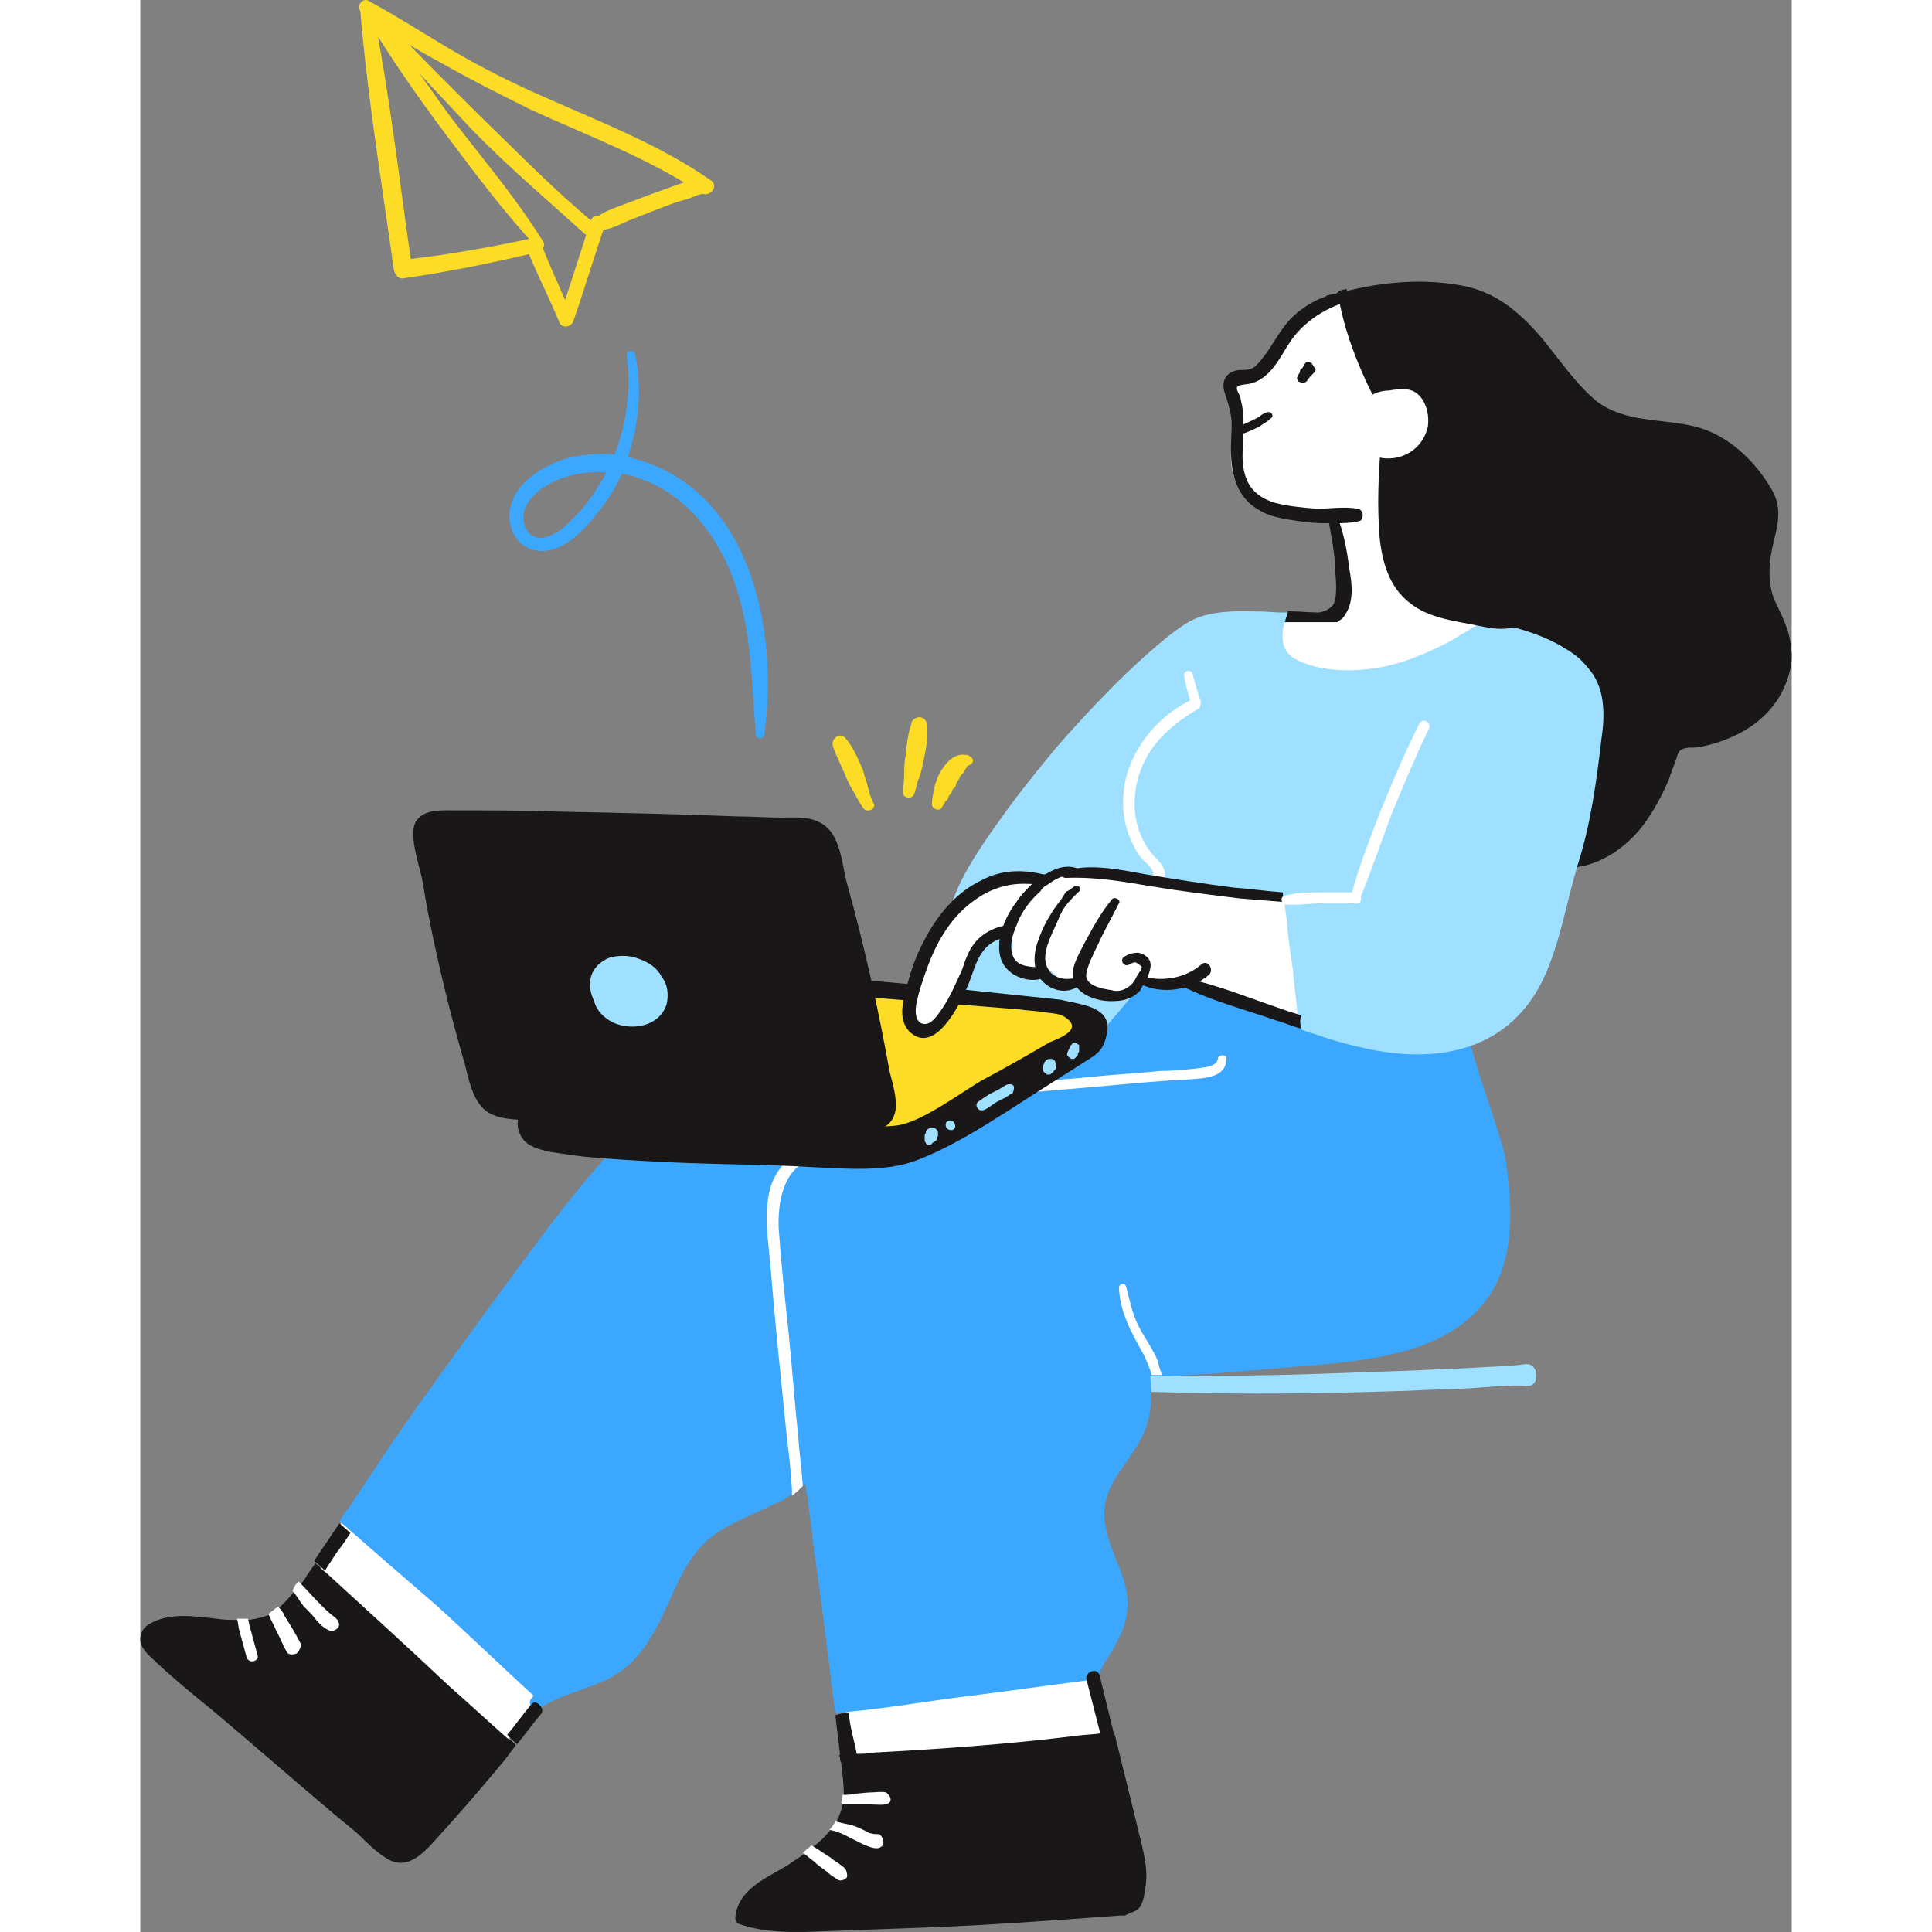 <svg preserveAspectRatio="xMidYMid meet" data-bbox="31.585 19.934 136.877 160.133" viewBox="31.585 19.934 136.877 160.133" height="200" width="200" xmlns="http://www.w3.org/2000/svg" data-type="color" role="presentation" aria-hidden="true">
    <rect x="31.585" y="19.934" width="136.877" height="160.133" fill="#808080" stroke="none"/>
    <g>
        <path fill="#FFFFFF" d="m89.8 160.3 1.1 6 20.9-1.7-1.8-7.8-20.2 3.5z" data-color="1"></path>
        <path fill="#FFFFFF" d="m53 149.3-4.3-4.1-2.5 5.4 15.2 14.3 5.1-5.8-13.5-9.8z" data-color="1"></path>
        <path d="M167.7 77.2c-1.3 2.6-3.9 4-6.6 4.6-.4.1-.8.1-1.2.1-.5.1-.7.1-.9.6-.2.7-.5 1.3-.7 2-.6 1.4-1.3 2.7-2.2 3.9-1.7 2.2-4.6 4-7.5 3.3-.2 0-.3-.1-.4-.3-1.3-.3-2.4-1.2-3.4-2-1.6-1.1-2.9-2.5-3.6-4.3-1.4-3.7-1.1-7.6-1.4-11.4-.1-1.9-.7-3.7-1.8-5.3-1-1.5-2.1-2.9-3.2-4.4-2.2-3-4.3-6.3-5.8-9.8-1.3-3.2-1.3-6.7.9-9.4v-.3c0-.1.1-.1.2-.1.2-.1.4-.1.5-.1.3-.1.5-.1.8-.2 3.1-.8 6.5-1.1 9.7-.5 2.8.5 4.8 2.2 6.6 4.3 1.5 1.8 2.8 3.8 4.6 5.3 2.4 1.8 5.4 1.4 8.2 2.1 2.7.7 4.9 2.8 6.3 5.2.8 1.4.6 2.6.2 4.2-.4 1.6-.6 3.3 0 4.9.6 1.3 1.3 2.5 1.4 4 .2 1.1-.1 2.4-.7 3.6z" fill="#191717" data-color="2"></path>
        <path d="M144.7 70.8c-.1 1-.8 1.7-1.6 2.3-.9.7-1.9 1.4-3 2-2.1 1.2-4.3 1.7-6.7 1.7-2.3-.1-4.5-.7-6.6-1.7-.9-.4-2-.9-2.3-1.9-.4-.9.3-1.7 1.1-2 1.8-.7 4.8.5 5.5-2 .3-1.2 0-2.6-.1-3.8l-.3-2.7c-2.6.1-5.4.3-7.4-1.6-1.1-1-1.4-2.4-1.3-3.9.1-.9.3-1.7.2-2.6 0-.9-.1-1.7-.3-2.6-.1-.3.1-.7.5-.7 2.1 0 3.2-2.1 4.3-3.5 1.1-1.4 2.5-2.5 4.3-2.9.4-.1.6.3.4.6.5 2.3 1.3 4.6 2.3 6.7.3.3.6.7.9 1 .8.9 1.5 2 2.4 2.8.8.7 2.1.9 2.7 1.9.5.9.5 2.1.5 3.1.1 1.2.1 2.5.5 3.6.4 1.2 1.3 2.2 2.1 3.2.4.5.9 1.1 1.3 1.6.5.5.7.8.6 1.4z" fill="#FFFFFF" data-color="1"></path>
        <path d="M132.5 62.1c-1.1-.2-2.3 0-3.4 0-1.2-.1-2.4-.2-3.5-.5-1-.3-1.9-.9-2.3-1.9-.4-.9-.4-2-.3-3 0-1.1.1-2.1-.1-3.2-.1-.3-.1-.6-.2-.8-.1-.2-.3-.5-.2-.7.1-.2.9-.2 1.2-.3 1.7-.5 2.4-2.3 3.3-3.6 1.3-1.8 3.4-3 5.6-3.4.4-.1.4-.6 0-.6-2.2-.1-4.3.8-5.8 2.4-.7.8-1.2 1.7-1.8 2.6-.3.4-.6.8-.9 1.1-.4.4-.8.4-1.4.4-1.1.1-1.6.9-1.2 2 .2.6.4 1.2.5 1.9.1.7 0 1.3 0 2-.1 2.2.2 4.5 2.3 5.7 1.1.7 2.6.8 3.8 1 .8.1 1.6.1 2.3.1.8 0 1.6 0 2.3-.2.3-.2.3-.9-.2-1z" fill="#191717" data-color="2"></path>
        <path d="M128.7 50.1c0-.1-.1-.1-.1-.1-.2-.1-.4-.1-.5.1-.1.1-.1.2-.1.2-.1.1-.1.2-.2.2-.1.1-.1.2-.1.3-.1.1-.1.2-.2.3 0 .1-.1.2 0 .3 0 .1.1.2.2.2.2.1.4.1.6-.1 0-.1.1-.1.1-.2.1 0 .1-.1.1-.1l.2-.2.2-.2c.1-.1.1-.2.1-.3-.2-.2-.2-.3-.3-.4z" fill="#191717" data-color="2"></path>
        <path d="M125 54.1c-.3.1-.5.2-.7.4l-.6.3c-.4.2-.9.4-1.4.6-.2.1-.3.2-.2.4.1.2.2.3.4.2.5-.1 1-.3 1.4-.5.2-.1.5-.2.7-.4.2-.1.5-.3.7-.5.3-.2 0-.6-.3-.5z" fill="#191717" data-color="2"></path>
        <path d="M131.5 70.8c-.1.2-.2.3-.3.4-.1.1-.3.2-.4.3h-4.4l.3-.9c.9 0 1.8.1 2.6.1.5-.1.9-.3 1.2-.7.2-.5.2-1 .2-1.5 0-.6-.1-1.3-.1-1.9-.1-1.4-.4-2.7-.6-4-.1-.4.6-.5.7-.1.6 1.4.9 3 1.1 4.6.2 1.1.4 2.6-.3 3.7z" fill="#191717" data-color="2"></path>
        <path d="M68.9 38.3c-.7 2.2-1.4 4.3-2.1 6.5-.7-1.6-1.4-3.1-2-4.7-.1-.3-.4-.5-.8-.4-3.3.7-6.6 1.3-10 1.7-1-7-1.8-14-3.2-21-.1-.6-1.1-.4-1 .2.6 7.3 1.8 14.5 2.8 21.7.1.4.4.8.8.7 3.5-.5 7-1.2 10.4-2 .8 1.9 1.7 3.7 2.5 5.6.2.6 1 .5 1.2-.1.9-2.6 1.7-5.3 2.6-7.9.3-.7-1-1.2-1.2-.3z" fill="#FCDC24" data-color="3"></path>
        <path d="M78.8 34.9c-.4-.3-.8-.2-1.2-.1-.4.1-.8.2-1.1.3-.8.3-1.7.6-2.5.9l-2.4.9c-.8.3-1.7.6-2.4 1.2-.4.4 0 .9.5.9.8 0 1.7-.5 2.4-.8.8-.3 1.5-.6 2.3-.9.8-.3 1.5-.6 2.3-.8.4-.1.8-.3 1.1-.4.4-.1.9-.2 1.1-.7.1 0 0-.3-.1-.5z" fill="#FCDC24" data-color="3"></path>
        <path d="M78.9 34.9c-4.3-3-9.3-4.9-14-7-2.5-1.1-4.9-2.3-7.3-3.7-2.4-1.4-4.7-2.9-7.1-4.2-.5-.3-1.1.5-.6.9 2.1 1.7 4.5 3.1 6.9 4.4 2.3 1.3 4.7 2.5 7.1 3.7 4.8 2.2 9.7 4 14.1 6.9.7.5 1.6-.5.9-1z" fill="#FCDC24" data-color="3"></path>
        <path d="M69.3 38.5c-3.3-2.7-6.3-5.8-9.4-8.8-3-3-6.1-6-8.9-9.2-.4-.5-1.1.2-.8.7 2.1 3.5 4.4 6.8 6.8 10 2.4 3.2 4.8 6.4 7.5 9.3.3.3.7-.1.5-.5-2.1-3.4-4.7-6.5-7.1-9.6-1.1-1.4-2.1-2.9-3.2-4.4 1.4 1.5 2.9 3.1 4.3 4.6 3 3.1 6.2 5.8 9.4 8.7.7.6 1.5-.4.9-.8z" fill="#FCDC24" data-color="3"></path>
        <path d="M137.9 58.1c-1.3-.7-2.2-2-2.9-3.2-.8-1.3-1.5-2.6-2.1-4-.8-1.8-1.5-3.8-1.9-5.8 0-.1-.1-.2-.1-.3 0-.2-.1-.4-.1-.6.2-.2.5-.3.8-.3v.2c0 .2.1.4.1.6 0 .1 0 .1.1.2.5 1.8 1.1 3.6 1.8 5.4.6 1.4 1.3 2.7 2.1 4 .8 1.2 1.6 2.1 2.7 3.1.3.3 0 .9-.5.7z" fill="#191717" data-color="2"></path>
        <path d="M114.9 176.3c-.1.7-.2 1.7-.8 2-.2.1-.5.2-.7.3-.1 0-.1.1-.2.1h-.4c-5.4.4-10.8.8-16.2 1-2.7.1-5.4.2-8.2.3-2.4.1-4.9.2-7.2-.6-.2-.1-.3-.3-.3-.5.2-2.4 2.6-3.3 4.4-4.4.4-.3.9-.6 1.3-.9.2-.2.5-.4.7-.6.1 0 .1-.1.2-.1.5-.4.9-.8 1.3-1.3.2-.2.4-.5.5-.7.2-.4.4-.9.5-1.4v-.2c0-.2.1-.4.1-.6 0-.8-.1-1.6-.2-2.4 0-.1 0-.3-.1-.4 0-.1 0-.3-.1-.5.5 0 .9 0 1.4-.1.5 0 .9 0 1.4-.1 5.6-.3 11.3-.7 16.9-1.4.7-.1 1.4-.1 2-.2.4 0 .7-.1 1.1-.1l.3 1.2c.5 2 1 4.1 1.5 6.1.4 1.8 1.1 3.8.8 5.5z" fill="#191717" data-color="2"></path>
        <path d="m62.7 164.6-.9 1.2c-1.9 2.3-3.9 4.6-5.9 6.8-1.1 1.2-2.4 2.4-4 1.3-.8-.5-1.5-1.2-2.2-1.9-.8-.7-1.6-1.3-2.4-2-3.2-2.7-6.4-5.5-9.6-8.2-1.6-1.3-3.2-2.6-4.7-4-.5-.5-1.3-1.1-1.4-1.8-.1-.7.3-1.3 1-1.6 1.6-.8 3.5-.5 5.3-.3.6.1 1.2.1 1.8.1h.9c.6-.1 1.1-.2 1.6-.4.3-.1.6-.3.8-.5.5-.5.9-.9 1.3-1.4.2-.2.4-.5.6-.7.2-.2.4-.5.5-.7.2-.3.5-.7.7-1l.1.1c.3.2.5.5.8.7 3.4 3.1 6.8 6.2 10.2 9.4 1.6 1.4 3.2 2.9 4.8 4.3.2.1.5.3.7.6z" fill="#191717" data-color="2"></path>
        <path d="M149.7 80.6c-.4 1.1-.7 2.3-.9 3.5-.4 2.1-.8 4.3-1.5 6.4-.7 2.1-1.6 4.2-2.7 6.1-1 2-2.2 3.9-3.4 5.8-1.1 1.7-2 3.6-3.5 5-1.5 1.5-3.4 1.9-5.4 2.1-2.5.2-4.9.2-7.4.1-4.8-.2-9.7-.4-14.4-1.2-3.6-.7-7.7-1.7-10.2-4.6-2.9-3.2-2.4-7.6-.5-11.2 1-1.9 2.3-3.7 3.6-5.5 1.3-1.8 2.7-3.5 4.1-5.2 2.9-3.3 6-6.6 9.5-9.4.8-.6 1.6-1.2 2.6-1.5 1-.3 2.1-.4 3.1-.4 1.1 0 2.1 0 3.2.1h.8l-.3.9c-.3 1.2-.2 2.4 1 3 1.7.9 4 1 5.9.8 2-.2 4-.9 5.8-1.8.7-.3 1.4-.7 2-1.1.6-.3 1.1-.7 1.7-1 .5 0 1 .1 1.5.2 1.8.3 3.7 1 5.1 1.8.3.2.3.7-.1.8.2.2.5.4.6.8.2.4.1.9.1 1.3 0 .5.2 1 .3 1.6.2.8-.2 1.7-.6 2.6z" fill="#9FDFFF" data-color="4"></path>
        <path d="M119.5 78.1c-.3-.8-.5-1.6-.7-2.3-.1-.4-.7-.3-.7.1.1.7.3 1.4.5 2.1-2.9 1.4-5.2 4.4-5.5 7.5-.2 1.6.1 3.2.9 4.7.2.4.4.7.7 1 .3.3.7.6.8 1 .2.5 0 1.3-.1 1.8-.1.6-.2 1.2-.2 1.8 0 .5.7.7.8.2.3-1 .4-2.1.5-3.2.1-.8-.2-1.2-.7-1.7-1.2-1.2-1.8-2.9-1.8-4.5 0-1.7.5-3.3 1.5-4.7 1-1.4 2.4-2.4 3.9-3.3 0-.1.1-.3.1-.5z" fill="#FFFFFF" data-color="1"></path>
        <path d="M146.4 133c-1.4.2-2.9.2-4.3.3-1.4.1-2.9.1-4.3.2l-8.4.3c-5.7.2-11.3.2-17 .1-3.2 0-6.5-.1-9.7 0-.4 0-.4.6 0 .6 5.6.6 11.3.8 17 .9 5.7.1 11.4 0 17.2-.2 1.6-.1 3.2-.1 4.9-.2 1.6-.1 3.2-.3 4.9-.2.9-.1.8-1.9-.3-1.8z" fill="#9FDFFF" data-color="4"></path>
        <path d="M144.3 125.6c-1.2 3.1-4 5.1-7.2 6.1-3.5 1.1-7.2 1.3-10.8 1.6-3.3.3-6.7.6-10 .7h-1c.2 1.9.1 3.8-1 5.6-1.1 1.9-3 3.7-2.8 6.1.1 2.3 1.7 4.4 1.9 6.7.1 1.2-.2 2.3-.7 3.3-.3.6-.7 1.3-1.1 1.9-.3.5-.5.9-.6 1.4 0 0 0 .1-.1.1-.2.2-.5.3-.7.1-3.3.4-6.6.9-9.9 1.3-3.3.4-6.6 1-9.9 1.3-.4.1-.8.1-1.2.1-.1-.5-.1-.9-.2-1.4-.5-4.1-1-8.2-1.6-12.3-.2-1.8-.4-3.5-.7-5.3l-.1.1c-.3.3-.6.5-.9.7-.5.4-1 .7-1.6.9-2.1 1.1-4.6 1.8-6.2 3.7-1.4 1.6-2.1 3.6-3 5.5-.9 1.8-1.9 3.6-3.7 4.8-2 1.3-4.5 1.6-6.5 2.9-.5.3-1.1-.3-.7-.8.1-.1.1-.2.2-.2-2.5-2.3-4.9-4.6-7.4-6.9-1.2-1.1-4.4-3.8-7.8-6.8-.3-.3-.6-.5-.9-.8.2-.3.4-.7.7-1l3.6-5.4c2.9-4.2 5.9-8.3 8.9-12.4 2.9-3.9 5.8-8 9.1-11.6 1.4-1.6 3-3.1 4.8-4.2 2-1.2 4.2-1.9 6.5-2.3 4.8-.9 9.8-1.3 14.7-1.7 0 0 .1-.1.2-.1 2.1-.1 4.2.3 6.3.6 1.1.1 2.1.3 3.2.3.5 0 1.1 0 1.6-.1.4 0 .7-.1 1.1-.1 1.8-1.8 3.6-3.8 5.2-5.8 1-1.2 1.9-2.5 2.7-3.8.3-.5.6-1.1 1.1-1.6.5-.5 1.1-.6 1.7-.5 3.4.2 6.9.4 10.3.7 1.8.1 3.5.3 5.3.4.9.1 1.8.1 2.7.2.7.1 1.5 0 2.2.3.6.3.9.8.9 1.4v2.6c.1.1.3.2.3.4 0 1.1.2 2.1.4 3.2l.3 1.2c.8 3 2 6 2.8 9 .5 3.3.8 6.8-.4 9.9z" fill="#3BA7FF" data-color="5"></path>
        <path d="M120.9 107.7c-.1.7-1.3.7-1.8.8-1 .1-2 .2-3 .2-1.9.2-3.9.3-5.8.5s-3.9.3-5.8.5-3.8.3-5.6.8c-.4.1-.2.7.1.6 4.3-.5 8.6-.8 13-1.2 2.2-.2 4.3-.4 6.5-.5 1.2-.1 3.1-.1 3.1-1.7.1-.4-.7-.4-.7 0z" fill="#FFFFFF" data-color="1"></path>
        <path d="M87.6 115.9c-2.7.6-3.2 3.6-3.1 5.9.2 2.8.5 5.6.8 8.4.3 2.9.5 5.8.8 8.6.1 1.4.3 2.8.4 4.3-.3.3-.6.6-.9.8v-.5c-.1-1.4-.2-2.7-.4-4.1-.5-4.9-1-9.7-1.4-14.6-.2-2.2-.6-4.5.1-6.6.6-1.6 1.9-2.9 3.6-2.9.4 0 .5.6.1.7z" fill="#FFFFFF" data-color="1"></path>
        <path d="m141.6 106.9-.3-1.2.3.9c.1.1.1.2 0 .3z" fill="#3BA7FF" data-color="5"></path>
        <path d="M111.7 105.6c-.2 1-.5 1.5-1.3 2l-3.3 2.1c-3.2 2-7.3 4.9-10.9 6.3-3.2 1.3-6.6.7-12.6.5-5.1-.1-9-.2-14.2-.6-1.3-.1-2.6-.3-3.9-.5-.8-.2-1.8-.4-2.3-1.2-.3-.5-.4-1-.3-1.5.1-.4.2-.8.5-1.2.3-.5.7-1 1.3-1 1-1 2.2-1.9 3.3-2.8 2.4-1.7 4.9-3.2 7.6-4.6 1.1-.6 2.3-1.2 3.4-1.8 1.1-.6 2.3-1 3.6-1 1.4 0 2.8.2 4.2.4 1.4.1 2.8.3 4.1.4 5.7.5 11.3 1.1 17 1.7 1.5.4 4.3.5 3.8 2.8z" fill="#191717" data-color="2"></path>
        <path d="M108.4 105.6c-.4.3-.9.5-1.4.7-1.9 1.1-3.8 2.2-5.7 3.2-1.7 1-4.9 3.4-6.9 3.7-2.2.4-11.1-.5-13.5-.6-2.9-.1-11.5 0-11.8-1.5-.3-1.3 3.5-3 3.8-3.2 1.7-1.6 3.2-1.7 5.2-3 1.9-1.2 6.2-2.9 8.9-2.7 1.4.1 16.1 1.3 17.5 1.4.6.1 1.2.1 1.8.2.5.1 1.2.1 1.7.3.7.4 1.2.9.4 1.5z" fill="#FCDC24" data-color="3"></path>
        <path d="M128.3 94.7c-5.6-.9-11.1-1.7-16.7-2.5-1.2-.2-2.7-.7-3.8 0-.2.1-.4.3-.6.4-.3.2-.6.1-.9 0-.6-.1-1.2-.1-1.8-.1-2.2.2-4.3 1.5-5.7 3.2-.9 1-1.5 2.2-2 3.4-.4 1.1-.7 2.1-.8 3.2-.6.4-.8 1.1-.6 1.9.4 1.3 1.7 1.1 2.4.2.5-.6.8-1.4 1.1-2.1 0 0 .1-.1.1-.2l.3-.6c.9-2 2.3-4.2 4.6-4.5-.1.5 0 .9 0 1.4-.1.5 0 1 .3 1.3.7.8 1.5.1 2.3.4.8.3 1.2 1.1 2 1.4.5.2 1.1.3 1.6.1.6.6 1.6.8 2.4.6.5-.1 1-.3 1.3-.7l.3-.3c.9.6 1.9.6 2.9.4.5-.1 1-.3 1.5-.5l.9.3c.2.2.5.4.7.5l.1.1c.1.2.2.3.4.4.7.3 1.4.6 2.1.8 1.5.6 3.2 1 4.8 1.4.3.1.5-.1.6-.3h.2c.3 0 .4 0 .5-.1.4-.1.6-.4.6-.8-.2-2.7-.3-5.4-.6-8 .2-.4-.2-.7-.5-.7z" fill="#FFFFFF" data-color="1"></path>
        <path d="M107.7 92.7c-.3.1-.7.4-1 .6-.5-.1-.9-.1-1.4-.1-1.6-.1-3.1.3-4.5 1.3-1.9 1.3-3.1 3.3-3.9 5.4-.4 1.1-.8 2.2-1 3.3-.1.5-.1 1.5.6 1.6.7.1 1.2-.8 1.5-1.2.7-1 1.2-2.2 1.7-3.3.3-.9.6-1.8 1.3-2.5.5-.5 1.2-.9 2-1.1l1.2-.3c-.1.3-.3.7-.4 1.1-.4.1-.8.2-1.1.3-.1.1-.3.1-.4.2-1.4.8-1.6 2.5-2.2 3.8-.6 1.4-2.7 5.7-4.8 3.6-.8-.9-.6-2.1-.3-3.2.3-1.3.7-2.6 1.3-3.8 1.1-2.3 2.7-4.4 5-5.5 1.7-.9 3.4-.9 5.1-.5.4 0 .9.2 1.3.3z" fill="#191717" data-color="2"></path>
        <path d="M109.3 92.6c-.6-.2-1.1-.1-1.6.1-.3.1-.7.4-1 .6-.2.1-.4.3-.5.5-.8.7-1.5 1.6-1.9 2.6-.1.3-.3.7-.4 1.1-.2.7-.2 1.5.2 2 .6.7 1.6.5 2.4.7.4.1.5.5.1.7-.8.5-2.2.2-2.9-.4-.9-.7-1-1.7-.9-2.7.1-.4.2-.8.3-1.1.3-.8.7-1.5 1.1-2 .3-.5.8-1 1.3-1.5.3-.3.7-.6 1.1-.8 1-.6 2-.9 3.1-.3.2.1 0 .7-.4.5z" fill="#191717" data-color="2"></path>
        <path d="M109 93.4c-1 .8-.4 0-1.1 1.1-.8 1-1.5 2.2-1.9 3.4-.4 1.1-.5 2.5.4 3.4.8.8 2 1 2.9.4.3-.2 0-.7-.3-.7-.8.2-1.8 0-2.2-.8-.5-.9 0-2.1.4-3 .9-1.9.6-1.8 2.1-3.3.4-.2.1-.7-.3-.5z" fill="#191717" data-color="2"></path>
        <path d="M114 101.2c-.2.3-.4.5-.8.7-.4.2-.8.2-1.1.1-.8-.1-2.3-.4-2.1-1.4.1-.5.3-1 .5-1.4.2-.5.5-1 .7-1.5.5-1 1-1.9 1.5-2.9.2-.3-.4-.6-.6-.3-.9 1.1-1.5 2.2-2.2 3.5-.5 1-1.5 2.5-.8 3.6.6 1 2.2 1.4 3.3 1.3.9 0 2.3-.5 2.2-1.6 0-.1-.5-.3-.6-.1z" fill="#191717" data-color="2"></path>
        <path d="M126.4 94.7c-1.2-.1-2.5-.2-3.7-.3-2.4-.3-4.9-.6-7.3-1-2.4-.4-4.6-.8-7.1-.7-.4 0-.5-.5-.1-.6 2.2-.6 4.5-.1 6.7.3 2.4.4 4.9.8 7.3 1.1 1.4.1 2.7.3 4.1.4 0 .2.1.5.1.8z" fill="#191717" data-color="2"></path>
        <path d="M115.3 99.7c-.1-.4-.5-.7-1-.8-.4 0-.8.1-1.1.3-.2.1-.3.3-.2.5.1.2.3.3.5.2.1 0 .1-.1.2-.1.2-.1.3-.1.4-.1.5.3.5.4.5.4-.1.3-.1.3-.2.4-.2.3-.3.5-.4.7-.1.2-.3.5-.3.7 0 .2.2.3.4.3.1 0 .2 0 .3-.1.1-.1.1-.1.1-.2.1-.1.1-.2.2-.3.1-.2.3-.4.4-.7.1-.4.3-.8.2-1.2z" fill="#191717" data-color="2"></path>
        <path d="M119.5 99.9c-1.3 1.1-3.1 1.4-4.7 1-.3-.1-.7.4-.3.6 1.8.9 4.2.5 5.7-.8.4-.5-.2-1.3-.7-.8z" fill="#191717" data-color="2"></path>
        <path d="M152.7 81.1c-.4 3.5-.9 7.2-2 10.6-.9 3-1.4 6.2-2.7 9.1-2.8 6.2-8.8 7.4-15 6-1.4-.3-2.8-.7-4.2-1.2-.4-.1-.7-.2-1.1-.4 0-.4-.1-.8-.2-1.2-.1-1.3-.3-2.5-.4-3.8-.2-1.4-.4-2.7-.5-4.1-.1-.5-.1-.9-.2-1.4-.1-.3-.1-.6-.1-.9.3 0 .6.1.9.1.9.1 1.8.1 2.6.2.8 0 1.5.1 2.3.1.8-2.7 1.7-5.4 2.6-8.1.8-2.5 1.6-4.9 2.8-7.2 1.8-3.4 5.3-6.6 9.4-6.1 1.7.2 3.5 1 4.6 2.4 1.5 1.6 1.5 3.9 1.2 5.9z" fill="#9FDFFF" data-color="4"></path>
        <path d="M127.8 105.2c-.7-.2-1.4-.5-2.1-.7-2.6-.9-5.3-1.6-7.7-2.8-.4-.2-.3-.8.2-.7 2.8.6 5.4 1.7 8.1 2.6.5.2 1 .3 1.5.5-.1.3-.1.7 0 1.1z" fill="#191717" data-color="2"></path>
        <path d="M111.1 158.8c.4 1.6.8 3.3 1.2 4.9-.4 0-.7.1-1.1.1-.4-1.6-.8-3.1-1.2-4.7-.1-.6.9-1 1.1-.3z" fill="#191717" data-color="2"></path>
        <path d="M92.2 113.7c-.7.1-20.2-.4-28.2-.9-1.3-.1-3 0-4-1-.9-.9-1.2-2.4-1.5-3.6-.9-3.1-1.7-6.2-2.4-9.4-.4-1.8-.8-3.8-1.1-5.7-.2-1.3-1.4-4.3-.4-5.3.7-.8 2.1-.7 3-.7 2.8 0 5.6 0 8.4.1 5 .1 10 .2 15 .4 1.2 0 2.5.1 3.7.1 1 0 2.3-.1 3.2.4 1.8.9 1.8 3.5 2.3 5.2 1.5 5.4 2.6 10.5 3.5 15.5.6 2.2 1.2 4.4-1.5 4.9z" fill="#191717" data-color="2"></path>
        <path d="M49 147c-.4.6-.8 1.2-1.2 1.7-.3.5-.6.9-.9 1.4-.3-.2-.5-.5-.8-.7l-.1-.1c.5-.8 1.1-1.6 1.6-2.4.2-.2.3-.5.5-.7.2.2.6.5.9.8z" fill="#191717" data-color="2"></path>
        <path d="M64.8 162c-.7.8-1.3 1.7-2 2.5-.3-.3-.6-.5-.8-.8.7-.8 1.3-1.7 2-2.5.3-.5 1.2.3.8.8z" fill="#191717" data-color="2"></path>
        <path d="M90.3 161.9c.1 1.2.5 2.4.7 3.6-.5 0-1 0-1.4.1-.1-1.2-.3-2.4-.4-3.5.3-.1.7-.2 1.1-.2z" fill="#191717" data-color="2"></path>
        <path d="M149.4 64.7c0 2-.3 4.1-1.7 5.7-.6.7-1.4 1.2-2.2 1.5-1 .3-2 .1-3-.1-1.9-.4-4.1-.6-5.7-1.9-1.7-1.3-2.3-3.4-2.5-5.5-.2-2.5-.1-5 .1-7.5.1-1.2.1-2.5.1-3.7 0-.6 0-1.1-.3-1.6-.1-.3-.3-.5-.2-.8.1-.2.2-.3.4-.2.3.1.3.3.3.4.1.1.3.5.3.5.1.2.1.4.2.6 0 .2.1.4.1.6.1-.2.2-.3.2-.4.5-.8 1.3-1.2 2.2-1.4 2.2-.4 4.1 1.1 5.4 2.7.7.9 1.3 1.8 2 2.6.7.9 1.5 1.8 2.3 2.7.7.8 1.4 1.6 1.8 2.6.2 1.1.2 2.2.2 3.2z" fill="#191717" data-color="2"></path>
        <path d="M138.3 55.3c-.3 1.4-1.4 2.4-2.8 2.6-1.4.2-3-.5-3.5-1.9-.3-.8 0-1.6.5-2.3.2-.3.4-.5.7-.7.2-.1.4-.3.6-.4.4-.2.9-.3 1.3-.3.5-.1.9-.1 1.4-.1 1.4.1 2 1.8 1.8 3.1z" fill="#FFFFFF" data-color="1"></path>
        <path d="M75.2 103.2c-.6 1.8-2.8 2.2-4.4 1.5-.8-.4-1.4-1-1.6-1.8-.3-.6-.4-1.2-.3-1.8.1-.8.8-1.5 1.6-1.8.8-.2 1.6-.2 2.4.1.8.3 1.5.7 1.9 1.5.5.6.6 1.5.4 2.3z" fill="#9FDFFF" data-color="4"></path>
        <path d="M97.7 113.8c0-.2-.2-.3-.3-.4h-.3c-.3.1-.3.2-.3.2-.1.1-.1.1-.1.2s-.1.1-.1.2v.5c0 .1.1.1.1.2l.1.1h.2c.1 0 .2 0 .2-.1.1-.1.2-.1.3-.2.1-.1.1-.1.1-.2 0 0 0-.1.1-.2v-.3z" fill="#9FDFFF" data-color="4"></path>
        <path d="M98.7 112.8c-.5 0-.5.8.1.8.5 0 .4-.8-.1-.8z" fill="#9FDFFF" data-color="4"></path>
        <path d="M104 110c-.1-.2-.2-.2-.4-.2s-.3.1-.5.2c-.1.1-.2.1-.3.2l-.6.3c-.4.2-.8.5-1.1.7-.2.1-.3.4-.1.6.1.2.4.2.6.1.4-.2.7-.5 1.1-.7l.6-.3c.1-.1.2-.1.3-.2.1-.1.3-.1.3-.2.1-.2.1-.4.1-.5z" fill="#9FDFFF" data-color="4"></path>
        <path d="M107.4 107.9s0-.1-.1-.1c-.1-.1-.1-.1-.2-.1-.2 0-.4 0-.5.2-.1.1-.1.1-.1.2-.1.1-.1.2-.1.3v.2c0 .1 0 .1.1.2l.1.1s.1 0 .1.1h.2c.1 0 .1 0 .2-.1s.2-.1.2-.2l.1-.1c.1-.1.1-.2.1-.2-.1-.2 0-.3-.1-.5 0 .1 0 0 0 0z" fill="#9FDFFF" data-color="4"></path>
        <path d="M109.4 106.6s0-.1-.1-.1l-.1-.1c-.1 0-.2-.1-.3 0 0 0-.1 0-.1.1l-.1.1c-.2.4-.3.6-.3.7 0 .1 0 .1.1.2l.1.1s.1 0 .1.1h.2c.1 0 .1 0 .2-.1l.1-.1c.1-.1.1-.1.1-.2 0 0 0-.1.1-.2v-.5z" fill="#9FDFFF" data-color="4"></path>
        <path d="M132.6 94.1c-.2-.2-.5-.2-.7-.2h-2.4c-1 0-2.1 0-3.1.3-.4.1-.2.7.1.7 1 .1 2-.1 3.1-.1h2.3c.3 0 .5.1.8-.1.1-.2.1-.5-.1-.6z" fill="#FFFFFF" data-color="1"></path>
        <path d="M137.6 79.9c-1.2 2.4-2.2 4.8-3.2 7.2-.9 2.4-1.9 4.8-2.5 7.3-.1.4.5.6.7.2 1-2.4 1.8-4.8 2.7-7.2 1-2.4 2-4.8 3.1-7.1.2-.5-.5-.9-.8-.4z" fill="#FFFFFF" data-color="1"></path>
        <path d="M116.3 133.9h-.9c-.1-.5-.4-1.1-.6-1.6-1-1.8-2-3.5-2.1-5.6 0-.4.5-.5.6-.1.3 1.1.5 2.2 1 3.2s1.2 1.9 1.6 2.9c.1.4.2.8.4 1.2z" fill="#FFFFFF" data-color="1"></path>
        <path d="M40.4 157.3c-.2-.7-.4-1.5-.6-2.2-.1-.3-.1-.7-.2-1h.9c.1.3.1.5.2.8.2.7.4 1.5.6 2.2.2.5-.7.8-.9.2z" fill="#FFFFFF" data-color="1"></path>
        <path d="M44.5 157c-.3.1-.7.1-.8-.2-.3-.5-.5-1.1-.8-1.6-.2-.5-.5-1-.7-1.5.3-.2.5-.4.8-.6.2.2.4.4.5.7.5.8 1 1.6 1.4 2.4 0 .3-.2.7-.4.8z" fill="#FFFFFF" data-color="1"></path>
        <path d="M48 154.8c-.2.3-.6.4-.9.2-.4-.2-.8-.6-1.1-1-.3-.4-.7-.7-1-1.1-.3-.4-.5-.8-.8-1.1.1-.3.3-.6.5-.8.6.6 1.2 1.3 1.9 2 .3.3.6.6 1 .9.3.2.6.6.4.9z" fill="#FFFFFF" data-color="1"></path>
        <path d="M90.1 175.6c-.1.1-.3.2-.5.2-.1 0-.3-.1-.4-.2-.1-.1-.2-.1-.3-.2-.2-.1-.3-.3-.5-.4-.4-.3-.7-.5-1-.8-.3-.2-.6-.5-.9-.7.2-.2.5-.4.7-.6.1 0 .2.1.2.1.5.3.9.6 1.4.9.2.2.4.3.7.5.2.2.5.3.6.6.1.3.1.5 0 .6z" fill="#FFFFFF" data-color="1"></path>
        <path d="M93 173c-.4.3-1 0-1.5-.2l-1.2-.6c-.5-.3-1.1-.5-1.6-.6.2-.2.4-.5.5-.7.4.1.8.2 1.3.3.4.1.8.3 1.2.5.2.1.3.2.5.2.2.1.5 0 .7.1.3.3.4.8.1 1z" fill="#FFFFFF" data-color="1"></path>
        <path d="M93.6 169.4c-.4.2-.9.1-1.4.1h-2.5v-.2c0-.2.1-.4.1-.6.3 0 .7 0 1-.1.4 0 .9-.1 1.3-.1s.9-.1 1.3 0c.4.3.5.7.2.9z" fill="#FFFFFF" data-color="1"></path>
        <path d="M91.9 85.2c-.1-.5-.3-.9-.4-1.4-.4-.9-.8-1.9-1.4-2.6-.2-.3-.5-.4-.8-.2-.3.2-.4.5-.3.8.3.9.8 1.8 1.1 2.6.2.4.4.9.7 1.3.2.4.4.8.7 1.2.2.4 1 .2.9-.3-.2-.4-.4-.9-.5-1.4z" fill="#FCDC24" data-color="3"></path>
        <path d="M96 79.4c-.3.1-.5.3-.5.5-.3.9-.4 1.8-.5 2.8-.1.5-.1 1-.1 1.5s-.1.9-.1 1.4c0 .5.7.6.9.2.2-.4.2-.9.4-1.3.2-.5.3-1 .4-1.5.2-1 .4-1.9.3-2.9 0-.5-.4-.8-.8-.7z" fill="#FCDC24" data-color="3"></path>
        <path d="M100.6 83c0-.2-.1-.3-.3-.4-.1-.1-.2-.1-.3-.1h-.1c-.4-.1-1 .2-1.3.5-.3.3-.6.7-.8 1.1-.1.2-.2.4-.2.5-.1.2-.2.5-.2.7-.1.4-.2.8-.2 1.3 0 .4.6.6.8.3.1-.2.2-.3.3-.5 0 0 0-.1.1-.1.1-.1.2-.3.2-.4.2-.2.3-.4.3-.5 0-.1.1-.1.1-.1.1-.1.2-.2.2-.4.1-.2.2-.3.3-.5 0-.1.1-.2.2-.3l.1-.1c.1-.1.1-.2.1-.2.1-.1.1-.2.1-.2 0 .1.1-.1.1-.1 0-.1.1-.1.1-.1.2-.1.4-.2.4-.4z" fill="#FCDC24" data-color="3"></path>
        <path d="M72.7 58c-.2-.1-.5-.1-.7-.2.9-2.7 1.2-5.6.6-8.5-.1-.4-.8-.3-.7.1.4 2.7 0 5.6-1 8.2-1.4-.1-2.9 0-4.2.4-1.8.6-3.9 1.9-4.4 3.8-.5 1.7.5 3.7 2.4 3.8 2.1.1 3.8-1.9 4.9-3.3.8-1 1.4-2 1.9-3.1.5.1 1 .2 1.5.4 3.5 1.2 6 4.2 7.4 7.5 1.9 4.4 1.8 9 2.2 13.7 0 .4.6.5.7 0 1.2-8.4-1-20.1-10.6-22.8zm-2.9 1.8c-.8 1.5-2 2.9-3.3 4-.7.5-1.8 1.1-2.6.4-.6-.5-.7-1.5-.4-2.2.7-1.6 2.8-2.5 4.4-2.8.8-.1 1.5-.2 2.3-.1-.1.2-.2.5-.4.7z" fill="#3BA7FF" data-color="5"></path>
    </g>
</svg>
